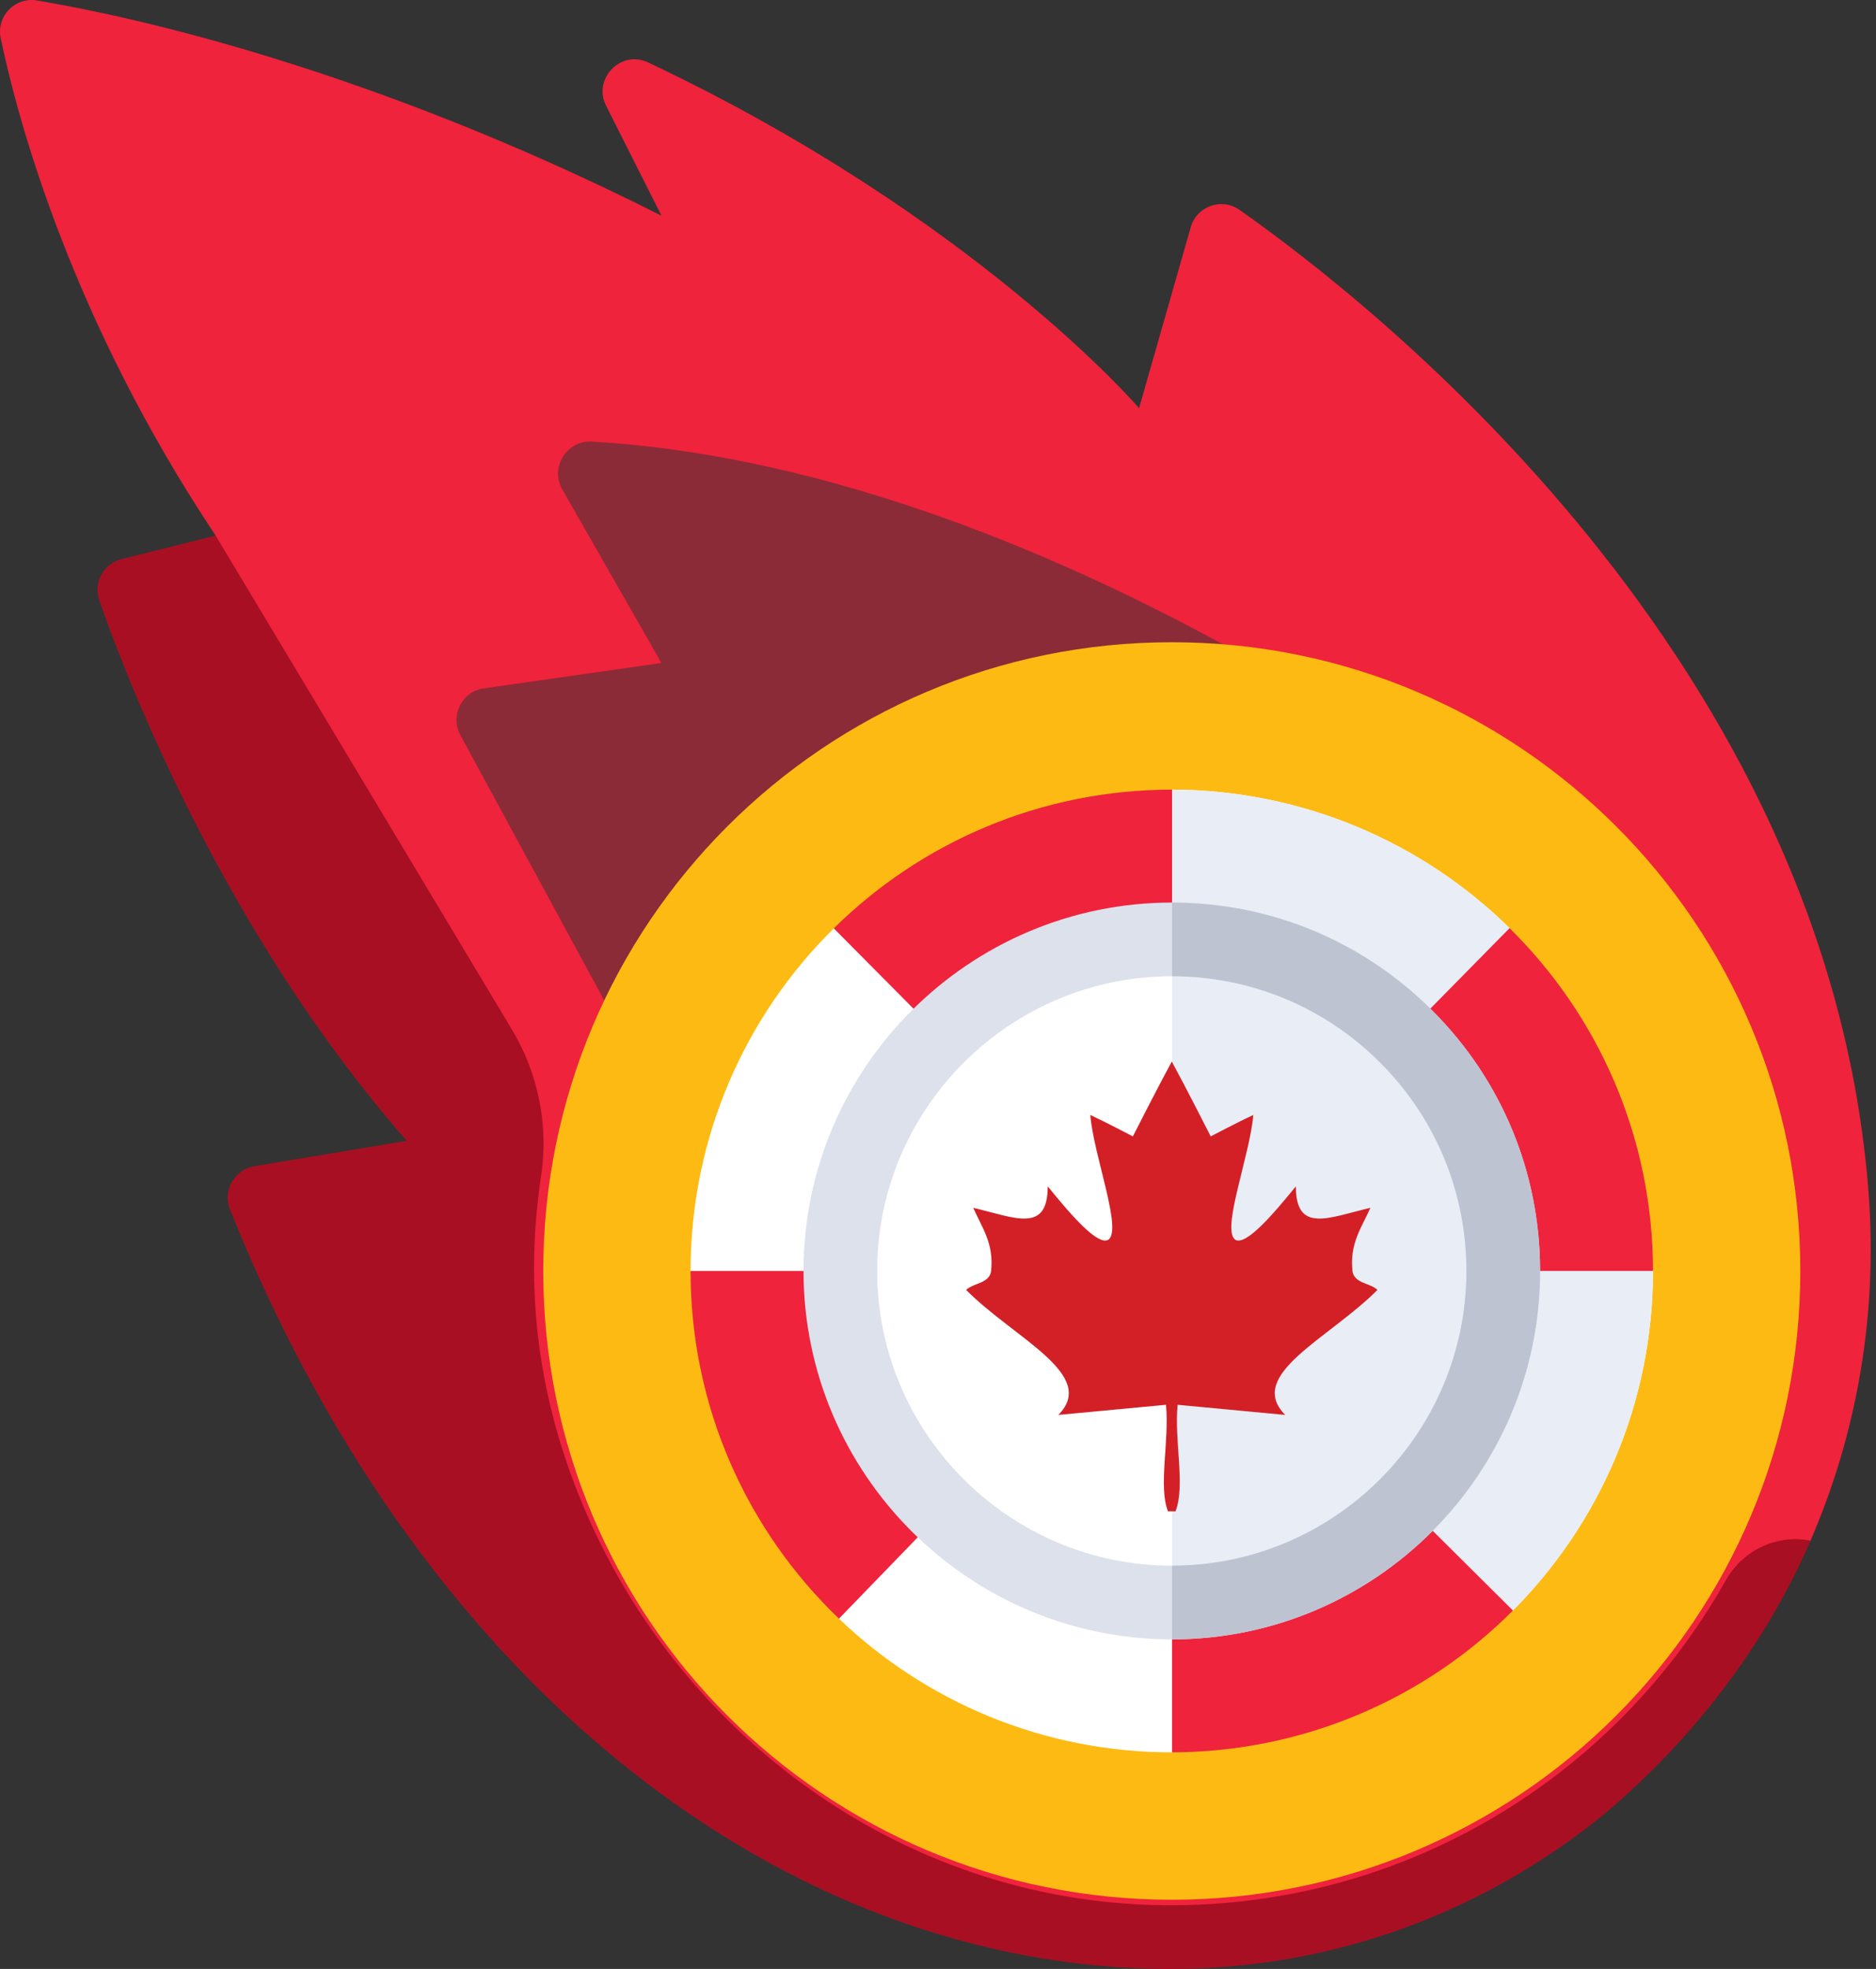 <svg width="61" height="64" viewBox="0 0 61 64" fill="none" xmlns="http://www.w3.org/2000/svg">
<rect x="0" y="0" width="61" height="64" fill="#333333" stroke="none"/>
<path d="M60.764 38.848C59.495 21.507 44.655 9.876 40.302 6.821C39.719 6.412 38.913 6.704 38.717 7.388L37.038 13.267C37.038 13.267 31.716 7.058 21.073 2.029C20.186 1.61 19.266 2.56 19.707 3.436L21.508 7.011C11.968 2.199 4.27 0.531 1.201 0.015C0.485 -0.106 -0.127 0.533 0.023 1.244C0.604 4.009 2.351 10.417 7.012 17.409L6.948 21.898L15.642 37.068L12.71 41.262C18.086 54.864 25.706 62.941 37.931 63.009C47.281 63.061 54.686 58.422 58.28 50.452L58.87 50.078C60.353 46.655 61.055 42.823 60.764 38.848Z" fill="#EF233C"/>
<path d="M18.283 15.908L21.507 21.55L15.733 22.375C15.019 22.477 14.625 23.26 14.969 23.894L21.686 36.277L46.985 25.483C46.985 25.483 33.378 15.175 19.249 14.354C18.425 14.306 17.874 15.192 18.283 15.908Z" fill="#8B2B37"/>
<path d="M56.709 41.222C56.709 45.173 55.48 48.837 53.383 51.852C50.016 56.691 44.414 58.692 38.073 58.692C27.78 58.692 20.584 51.514 20.584 41.222C20.584 34.882 22.602 29.282 27.438 25.915C30.454 23.816 34.12 22.585 38.073 22.585C48.366 22.585 56.709 30.929 56.709 41.222Z" fill="#FFC263"/>
<path d="M54.553 39.518C53.778 31.784 47.511 25.517 39.777 24.742C35.722 24.335 31.937 25.398 28.875 27.457C27.921 28.098 26.741 26.914 27.395 25.969L27.438 25.916C21.904 29.771 18.552 36.555 19.641 44.024C20.811 52.039 27.256 58.484 35.271 59.654C42.74 60.743 49.527 57.386 53.383 51.852C53.367 51.863 53.339 51.884 53.323 51.895C52.378 52.549 51.197 51.374 51.838 50.42C53.897 47.358 54.96 43.573 54.553 39.518Z" fill="#FFAA5A"/>
<path d="M38.073 55.717C46.078 55.717 52.568 49.227 52.568 41.222C52.568 33.217 46.078 26.727 38.073 26.727C30.067 26.727 23.578 33.217 23.578 41.222C23.578 49.227 30.067 55.717 38.073 55.717Z" fill="#FFF4D6"/>
<path d="M38.073 53.646C44.935 53.646 50.497 48.084 50.497 41.222C50.497 34.36 44.935 28.798 38.073 28.798C31.211 28.798 25.648 34.36 25.648 41.222C25.648 48.084 31.211 53.646 38.073 53.646Z" fill="white"/>
<path d="M48.426 42.257H38.073C37.798 42.257 37.535 42.148 37.341 41.954L31.129 35.742C30.724 35.337 30.724 34.682 31.129 34.278C31.533 33.873 32.188 33.873 32.593 34.278L38.502 40.187H48.427C48.999 40.187 49.462 40.65 49.462 41.222C49.462 41.794 48.999 42.257 48.426 42.257Z" fill="#4E3D4D"/>
<path d="M38.073 32.939C37.501 32.939 37.038 32.475 37.038 31.904V30.868C37.038 30.297 37.501 29.833 38.073 29.833C38.645 29.833 39.108 30.297 39.108 30.868V31.904C39.108 32.475 38.645 32.939 38.073 32.939Z" fill="#FF8B57"/>
<path d="M38.073 52.611C37.501 52.611 37.038 52.147 37.038 51.575V50.54C37.038 49.968 37.501 49.505 38.073 49.505C38.645 49.505 39.108 49.968 39.108 50.54V51.575C39.108 52.147 38.645 52.611 38.073 52.611Z" fill="#FF8B57"/>
<path d="M28.755 42.257H27.719C27.147 42.257 26.684 41.794 26.684 41.222C26.684 40.65 27.147 40.187 27.719 40.187H28.755C29.327 40.187 29.79 40.65 29.79 41.222C29.79 41.794 29.327 42.257 28.755 42.257Z" fill="#FF8B57"/>
<path d="M38.073 43.293C39.217 43.293 40.144 42.366 40.144 41.222C40.144 40.078 39.217 39.151 38.073 39.151C36.929 39.151 36.002 40.078 36.002 41.222C36.002 42.366 36.929 43.293 38.073 43.293Z" fill="#FFAA5A"/>
<path d="M58.87 50.078L58.812 50.066C57.724 49.881 56.653 50.412 56.112 51.373C52.472 57.835 45.468 62.148 37.47 61.921C28.828 61.675 21.3 55.82 18.466 47.652C17.319 44.347 17.145 41.189 17.594 38.231C17.845 36.579 17.503 34.893 16.643 33.46L7.012 17.409L3.954 18.173C3.362 18.321 3.026 18.943 3.228 19.519C4.229 22.377 7.38 30.402 13.224 37.081L8.272 37.906C7.623 38.014 7.231 38.7 7.476 39.31C13.796 55.068 25.706 63.932 37.931 64C43.367 64.03 48.294 62.123 52.174 58.956C55.057 56.523 57.404 53.465 58.87 50.078Z" fill="#A90F22"/>
<g clip-path="url(#clip0)">
<path d="M38.102 61.75C49.389 61.75 58.539 52.6 58.539 41.312C58.539 30.025 49.389 20.875 38.102 20.875C26.815 20.875 17.664 30.025 17.664 41.312C17.664 52.6 26.815 61.75 38.102 61.75Z" fill="#FDBA12"/>
<path d="M53.749 41.311V41.312C53.749 45.619 52.01 49.519 49.194 52.348L38.111 56.96C38.097 56.96 38.126 56.96 38.111 56.96C33.912 56.96 30.09 55.306 27.279 52.613L22.455 41.312C22.455 36.953 24.236 33.013 27.112 30.176L38.112 25.666C42.375 25.677 46.269 27.394 49.085 30.169L53.749 41.311Z" fill="white"/>
<path d="M38.112 25.666C42.375 25.677 46.269 27.394 49.085 30.169L53.749 41.311V41.312C53.749 45.619 52.01 49.519 49.195 52.348L38.112 56.96V29.221V25.666Z" fill="#E9EDF5"/>
<path d="M38.111 25.666C38.097 25.666 38.126 25.666 38.111 25.666C33.828 25.666 29.937 27.387 27.111 30.176L38.111 41.255V29.337V25.666Z" fill="#EF233C"/>
<path d="M22.454 41.312C22.454 45.755 24.306 49.765 27.28 52.613L38.111 41.429V41.311L22.454 41.312Z" fill="#EF233C"/>
<path d="M49.085 30.169L38.111 41.311H53.749C53.749 36.95 51.964 33.006 49.085 30.169Z" fill="#EF233C"/>
<path d="M38.111 41.429V53.287V56.959C42.429 56.947 46.37 55.187 49.194 52.348L38.111 41.341V41.429Z" fill="#EF233C"/>
<path d="M38.112 30.535C44.064 30.535 48.88 35.36 48.88 41.312C48.88 47.264 44.064 52.09 38.112 52.09C32.159 52.09 27.325 47.265 27.325 41.312C27.324 35.36 32.159 30.535 38.112 30.535Z" fill="white"/>
<path d="M48.88 41.312C48.88 35.363 44.059 30.54 38.111 30.535V52.09C44.059 52.085 48.88 47.261 48.88 41.312Z" fill="#E9EDF5"/>
<path d="M38.111 53.287C31.509 53.287 26.127 47.915 26.127 41.312C26.127 34.709 31.509 29.337 38.111 29.337C41.31 29.337 44.308 30.583 46.57 32.845C48.831 35.106 50.077 38.114 50.077 41.312C50.077 47.915 44.715 53.287 38.111 53.287ZM38.111 31.732C32.829 31.732 28.522 36.03 28.522 41.312C28.522 46.595 32.829 50.892 38.111 50.892C43.394 50.892 47.682 46.595 47.682 41.312C47.682 38.753 46.686 36.347 44.876 34.538C43.067 32.729 40.67 31.732 38.111 31.732Z" fill="#DCE1EB"/>
<path d="M50.077 41.312C50.077 38.114 48.831 35.106 46.57 32.845C44.31 30.585 41.307 29.34 38.111 29.337V31.732C40.667 31.735 43.069 32.731 44.876 34.538C46.685 36.348 47.682 38.753 47.682 41.312C47.682 46.592 43.389 50.887 38.111 50.892V53.287C44.71 53.282 50.077 47.912 50.077 41.312Z" fill="#BEC3D2"/>
<path d="M44.789 41.928C44.553 41.701 44.068 41.726 43.981 41.348C43.866 40.42 44.291 39.879 44.559 39.259C43.203 39.578 42.135 40.103 42.136 38.562C41.358 39.52 40.522 40.477 40.176 40.303C39.685 40.013 40.647 37.549 40.752 36.242C40.277 36.46 39.368 36.938 39.368 36.938C39.368 36.938 38.542 35.311 38.104 34.509V34.5C38.103 34.502 38.103 34.503 38.102 34.504C38.101 34.503 38.101 34.502 38.1 34.5V34.509C37.662 35.311 36.836 36.938 36.836 36.938C36.836 36.938 35.926 36.46 35.452 36.242C35.557 37.549 36.518 40.013 36.028 40.303C35.682 40.477 34.846 39.52 34.068 38.562C34.068 40.103 33 39.578 31.646 39.259C31.913 39.879 32.337 40.42 32.222 41.348C32.136 41.726 31.651 41.701 31.414 41.928C32.986 43.51 35.711 44.685 34.413 45.991L37.913 45.662C38.027 46.852 37.657 48.312 37.978 49.125C38.053 49.125 38.029 49.125 38.1 49.125C38.101 49.125 38.102 49.125 38.104 49.125C38.175 49.125 38.148 49.125 38.223 49.125C38.551 48.283 38.177 46.852 38.291 45.662L41.79 45.991C40.493 44.685 43.218 43.51 44.789 41.928Z" fill="#D32027"/>
</g>
<defs>
<clipPath id="clip0">
<rect width="40.875" height="40.875" fill="white" transform="translate(17.664 20.875)"/>
</clipPath>
</defs>
</svg>

